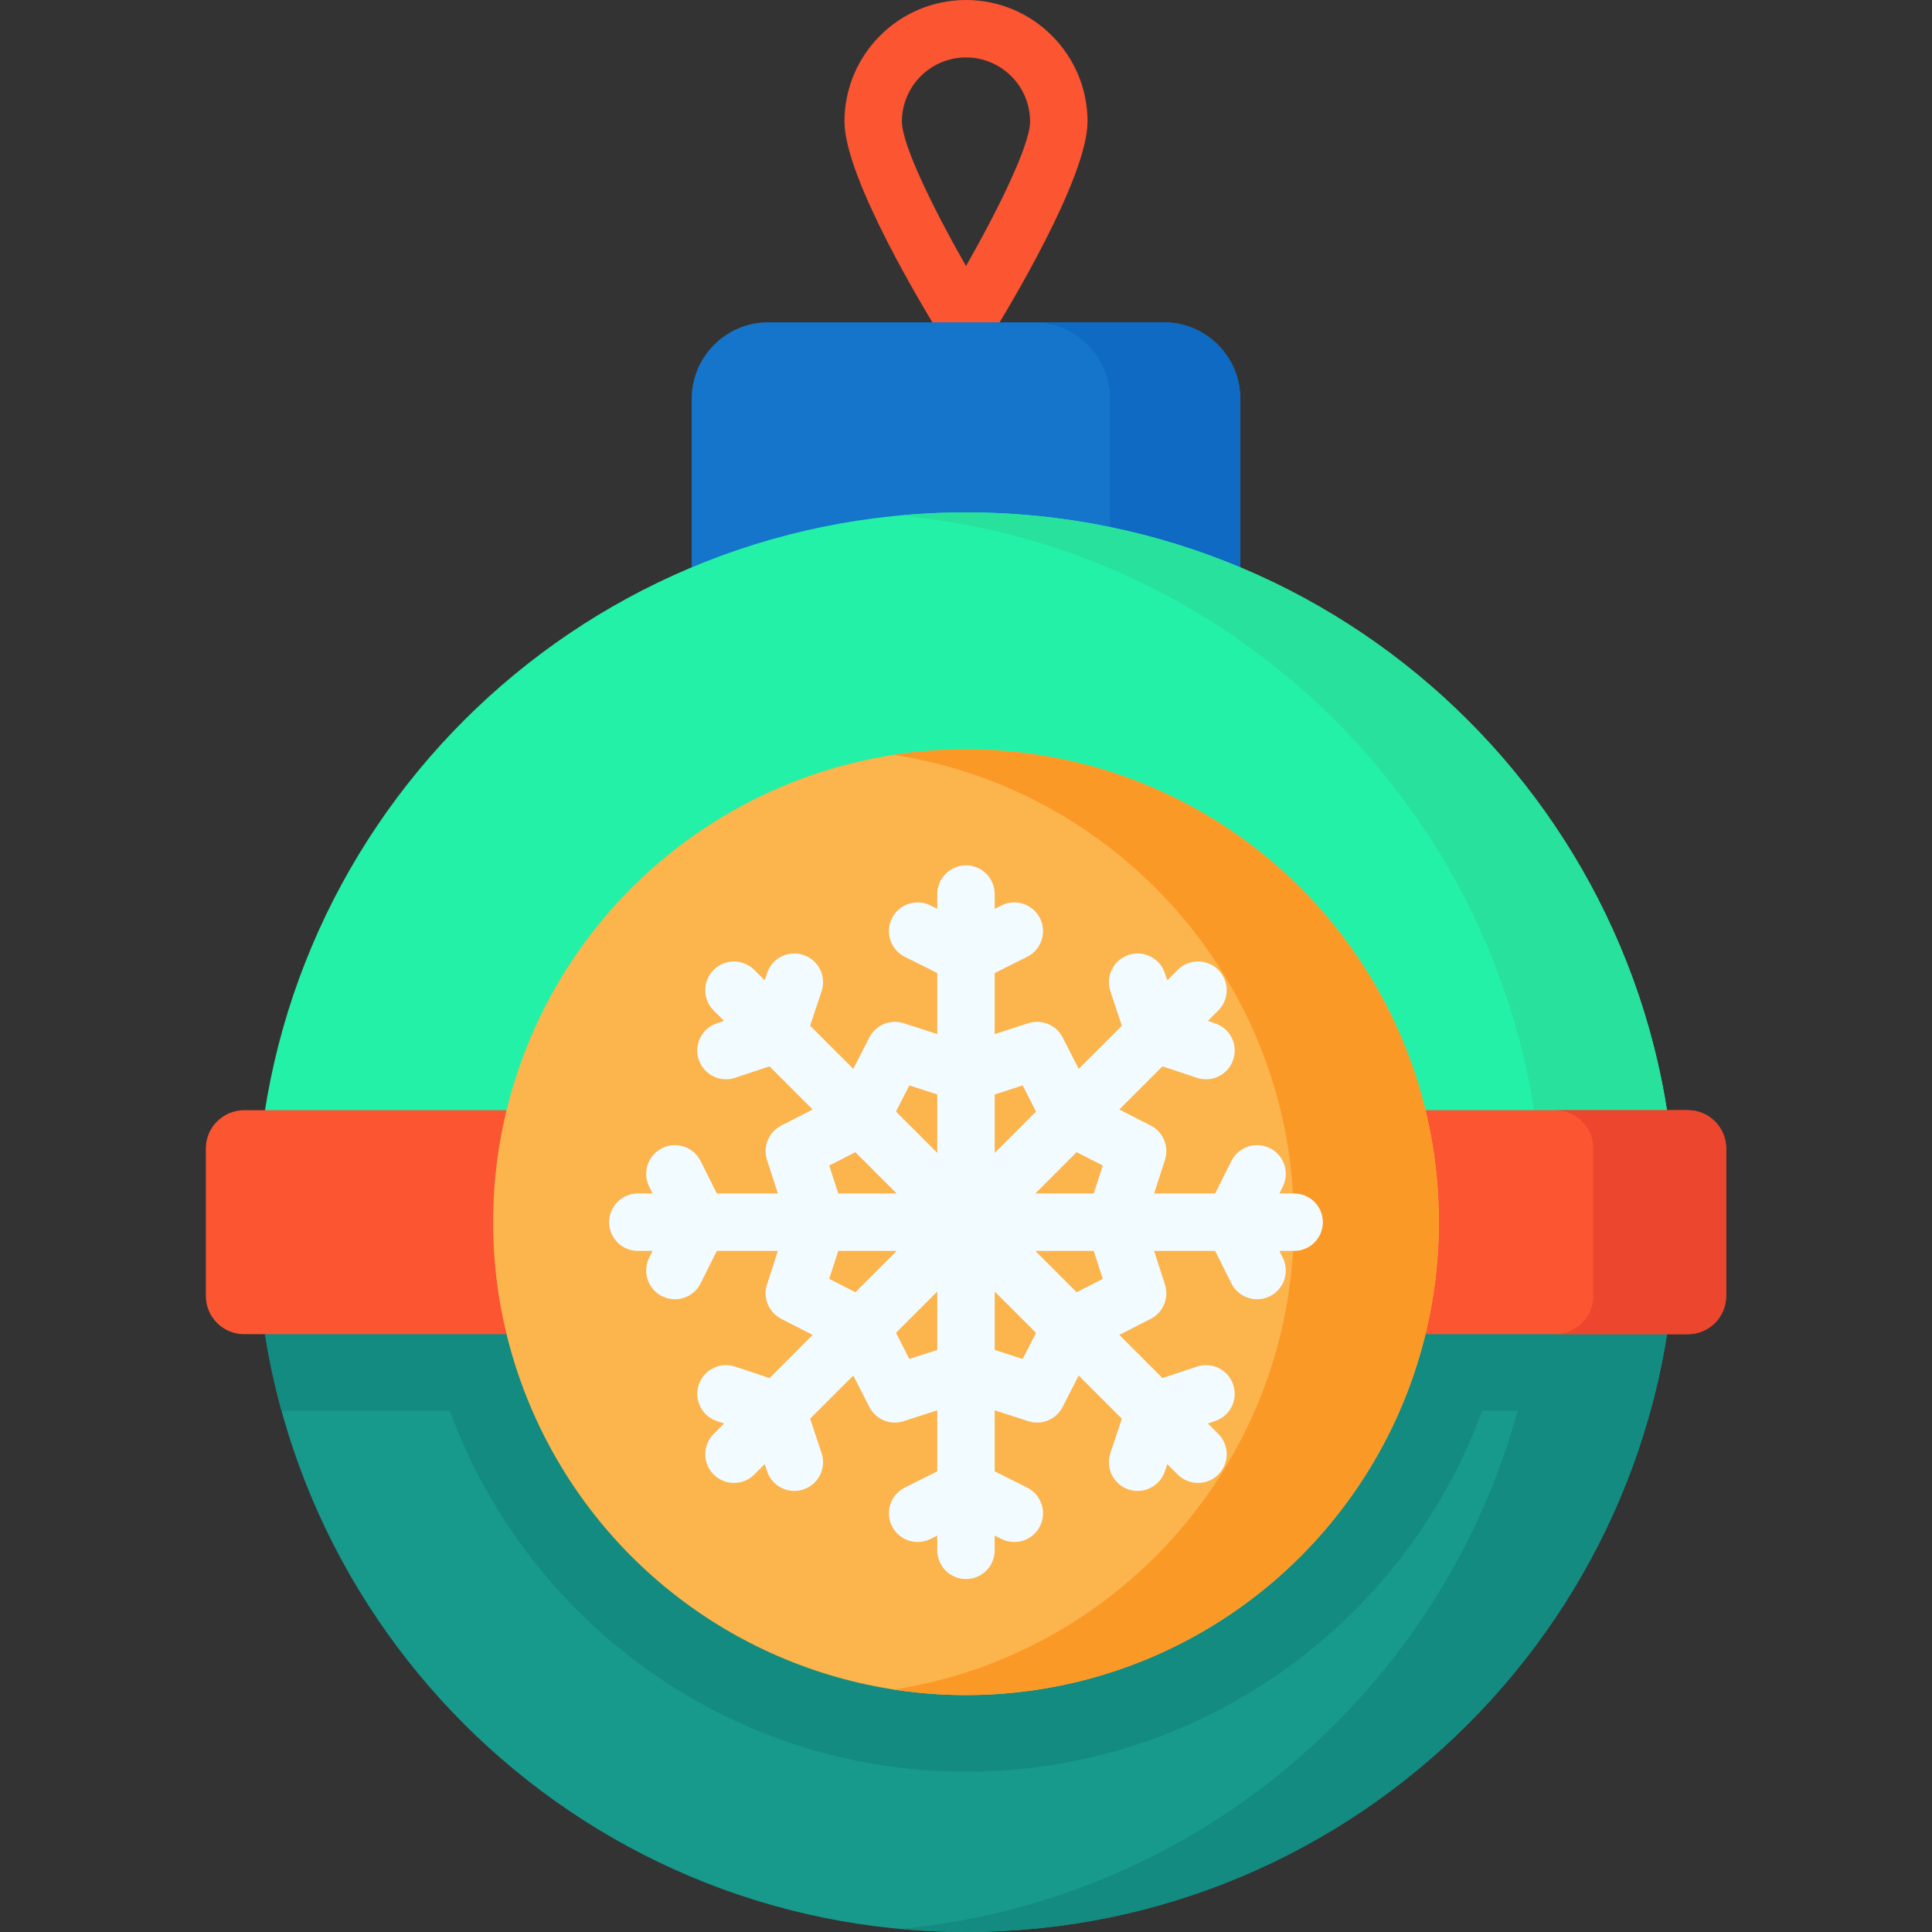 <svg id="Capa_1" enable-background="new 0 0 512 512" height="512" viewBox="0 0 512 512" width="512" xmlns="http://www.w3.org/2000/svg"><rect x="0" y="0" width="512" height="512" fill="#333333" stroke="none"/><g><path d="m256 93.025c2.633 0 5.078-1.361 6.467-3.598 4.298-6.925 25.739-42.227 25.739-57.221 0-17.758-14.447-32.206-32.206-32.206s-32.206 14.448-32.206 32.206c0 14.994 21.441 50.296 25.739 57.221 1.389 2.237 3.834 3.598 6.467 3.598zm0-77.802c9.365 0 16.983 7.618 16.983 16.983 0 6.219-8.579 23.558-16.984 38.301-8.404-14.738-16.982-32.075-16.982-38.301 0-9.365 7.618-16.983 16.983-16.983z" fill="#fb5532"/><path d="m328.696 156.012h-145.392v-50.301c0-11.21 9.087-20.297 20.297-20.297h104.797c11.21 0 20.297 9.087 20.297 20.297v50.301z" fill="#1475cb"/><path d="m328.695 105.708v50.307h-34.505v-50.307c0-11.204-9.083-20.297-20.297-20.297h34.505c11.214 0 20.297 9.093 20.297 20.297z" fill="#0e6ac2"/><path d="m444.105 323.894c0 3.725-.112 7.429-.325 11.093h-375.561c-.213-3.664-.325-7.368-.325-11.093 0-103.882 84.214-188.105 188.105-188.105s188.106 84.224 188.106 188.105z" fill="#23f1a8"/><path d="m444.105 323.894c0 3.725-.112 7.429-.325 11.093h-35.175c.203-3.674.315-7.368.315-11.093 0-97.945-74.867-178.424-170.508-187.293 5.795-.538 11.661-.812 17.588-.812 103.892 0 188.105 84.224 188.105 188.105z" fill="#27e19d"/><path d="m444.105 323.895c0 103.888-84.218 188.105-188.105 188.105s-188.105-84.217-188.105-188.105z" fill="#17998c"/><path d="m444.105 323.894c0 103.892-84.213 188.106-188.105 188.106-5.927 0-11.793-.274-17.588-.812 95.641-8.87 170.508-89.339 170.508-187.294z" fill="#138b80"/><path d="m444.105 323.894c0 17.304-2.334 34.059-6.708 49.972h-44.613c-20.439 55.757-74.034 95.641-136.784 95.641s-116.344-39.884-136.784-95.641h-44.613c-4.374-15.913-6.708-32.669-6.708-49.972z" fill="#138b80"/><path d="m447.302 353.573h-382.604c-5.605 0-10.149-4.544-10.149-10.149v-39.057c0-5.605 4.544-10.149 10.149-10.149h382.605c5.605 0 10.149 4.544 10.149 10.149v39.057c-.001 5.605-4.545 10.149-10.15 10.149z" fill="#fb5532"/><path d="m457.451 304.368v39.052c0 5.612-4.547 10.149-10.149 10.149h-35.185c5.612 0 10.149-4.537 10.149-10.149v-39.052c0-5.602-4.537-10.149-10.149-10.149h35.185c5.602.001 10.149 4.547 10.149 10.149z" fill="#ec462e"/><circle cx="256" cy="323.895" fill="#fcb44d" r="125.32"/><path d="m381.316 323.894c0 69.214-56.102 125.316-125.316 125.316-6.536 0-12.95-.497-19.211-1.461 60.09-9.245 106.104-61.176 106.104-123.854s-46.014-114.609-106.104-123.854c6.262-.964 12.676-1.461 19.211-1.461 69.214-.001 125.316 56.101 125.316 125.314z" fill="#fb9927"/><g><path d="m342.958 316.283h-3.91l.896-1.793c1.88-3.76.356-8.332-3.404-10.212-3.76-1.883-8.332-.357-10.212 3.403l-4.301 8.602h-16.176l2.876-8.885c1.151-3.556-.45-7.421-3.779-9.122l-8.317-4.25 11.438-11.438 9.124 3.041c.799.267 1.61.392 2.408.392 3.187 0 6.157-2.018 7.22-5.207 1.329-3.988-.827-8.298-4.814-9.627l-1.903-.634 2.764-2.764c2.973-2.973 2.973-7.792 0-10.765-2.972-2.971-7.792-2.971-10.764 0l-2.765 2.765-.634-1.903c-1.33-3.988-5.642-6.14-9.628-4.814-3.988 1.329-6.143 5.64-4.814 9.628l3.041 9.123-11.438 11.438-4.249-8.316c-1.7-3.329-5.564-4.93-9.122-3.779l-8.886 2.877v-16.177l8.602-4.301c3.76-1.879 5.284-6.452 3.404-10.211-1.881-3.76-6.452-5.284-10.212-3.404l-1.794.897v-3.911c0-4.204-3.408-7.611-7.612-7.611s-7.611 3.407-7.611 7.611v3.911l-1.794-.897c-3.76-1.881-8.332-.357-10.212 3.404-1.88 3.759-.355 8.332 3.404 10.211l8.602 4.301v16.176l-8.886-2.876c-3.555-1.151-7.422.451-9.122 3.779l-4.249 8.317-11.439-11.439 3.041-9.123c1.329-3.988-.826-8.299-4.814-9.628-3.991-1.332-8.299.826-9.628 4.814l-.634 1.903-2.765-2.765c-2.972-2.971-7.792-2.971-10.764 0-2.973 2.973-2.973 7.792 0 10.765l2.764 2.764-1.903.634c-3.988 1.329-6.143 5.639-4.814 9.627 1.063 3.19 4.033 5.207 7.22 5.207.798 0 1.609-.127 2.408-.392l9.124-3.041 11.438 11.438-8.317 4.25c-3.328 1.701-4.929 5.566-3.778 9.122l2.876 8.885h-16.177l-4.301-8.602c-1.88-3.759-6.451-5.283-10.212-3.403-3.76 1.88-5.284 6.452-3.404 10.212l.896 1.793h-3.91c-4.204 0-7.611 3.407-7.611 7.612s3.408 7.611 7.611 7.611h3.91l-.897 1.795c-1.88 3.759-.355 8.332 3.404 10.211 1.093.547 2.254.806 3.398.806 2.792 0 5.481-1.542 6.814-4.21l4.3-8.602h16.177l-2.877 8.886c-1.152 3.556.45 7.421 3.779 9.122l8.316 4.249-11.438 11.439-9.123-3.041c-3.99-1.333-8.299.826-9.628 4.814s.826 8.298 4.814 9.628l1.903.634-2.764 2.764c-2.973 2.973-2.973 7.792 0 10.765 1.486 1.486 3.434 2.229 5.382 2.229s3.896-.743 5.382-2.229l2.765-2.765.634 1.903c1.063 3.189 4.033 5.206 7.22 5.206.798 0 1.61-.127 2.408-.392 3.988-1.329 6.143-5.64 4.814-9.628l-3.041-9.124 11.438-11.438 4.249 8.317c1.33 2.604 3.984 4.15 6.778 4.15.779 0 1.569-.12 2.344-.371l8.885-2.877v16.177l-8.602 4.301c-3.76 1.879-5.284 6.452-3.404 10.211 1.881 3.761 6.452 5.283 10.212 3.404l1.794-.897v3.91c0 4.204 3.408 7.611 7.611 7.611s7.612-3.407 7.612-7.611v-3.91l1.794.897c1.093.547 2.254.806 3.398.806 2.792 0 5.481-1.542 6.814-4.21 1.88-3.759.355-8.332-3.404-10.211l-8.602-4.301v-16.177l8.886 2.877c3.556 1.152 7.422-.451 9.122-3.779l4.249-8.317 11.438 11.438-3.041 9.124c-1.329 3.988.826 8.299 4.814 9.628.799.267 1.61.392 2.408.392 3.187 0 6.157-2.017 7.22-5.206l.634-1.903 2.765 2.765c1.486 1.486 3.434 2.229 5.382 2.229s3.896-.743 5.382-2.229c2.973-2.973 2.973-7.792 0-10.765l-2.764-2.764 1.903-.634c3.988-1.33 6.143-5.64 4.814-9.628-1.33-3.987-5.637-6.141-9.628-4.814l-9.123 3.041-11.438-11.439 8.316-4.249c3.329-1.701 4.93-5.566 3.779-9.122l-2.876-8.886h16.177l4.3 8.602c1.334 2.668 4.022 4.21 6.814 4.21 1.144 0 2.305-.26 3.398-.806 3.76-1.879 5.284-6.452 3.404-10.211l-.897-1.795h3.91c4.204 0 7.612-3.407 7.612-7.611s-3.403-7.612-7.607-7.612zm-50.71-7.402-2.396 7.402h-15.476l10.943-10.943zm-21.234-21.234 3.54 6.929-10.943 10.943v-15.475zm-30.028 0 7.402 2.396v15.476l-10.943-10.943zm-21.233 21.234 6.928-3.54 10.943 10.943h-15.475zm0 30.029 2.397-7.403h15.474l-10.943 10.943zm21.233 21.233-3.54-6.929 10.943-10.943v15.475zm30.028 0-7.403-2.397v-15.475l10.943 10.943zm21.234-21.233-6.929 3.54-10.943-10.943h15.475z" fill="#f2fbff"/></g></g></svg>